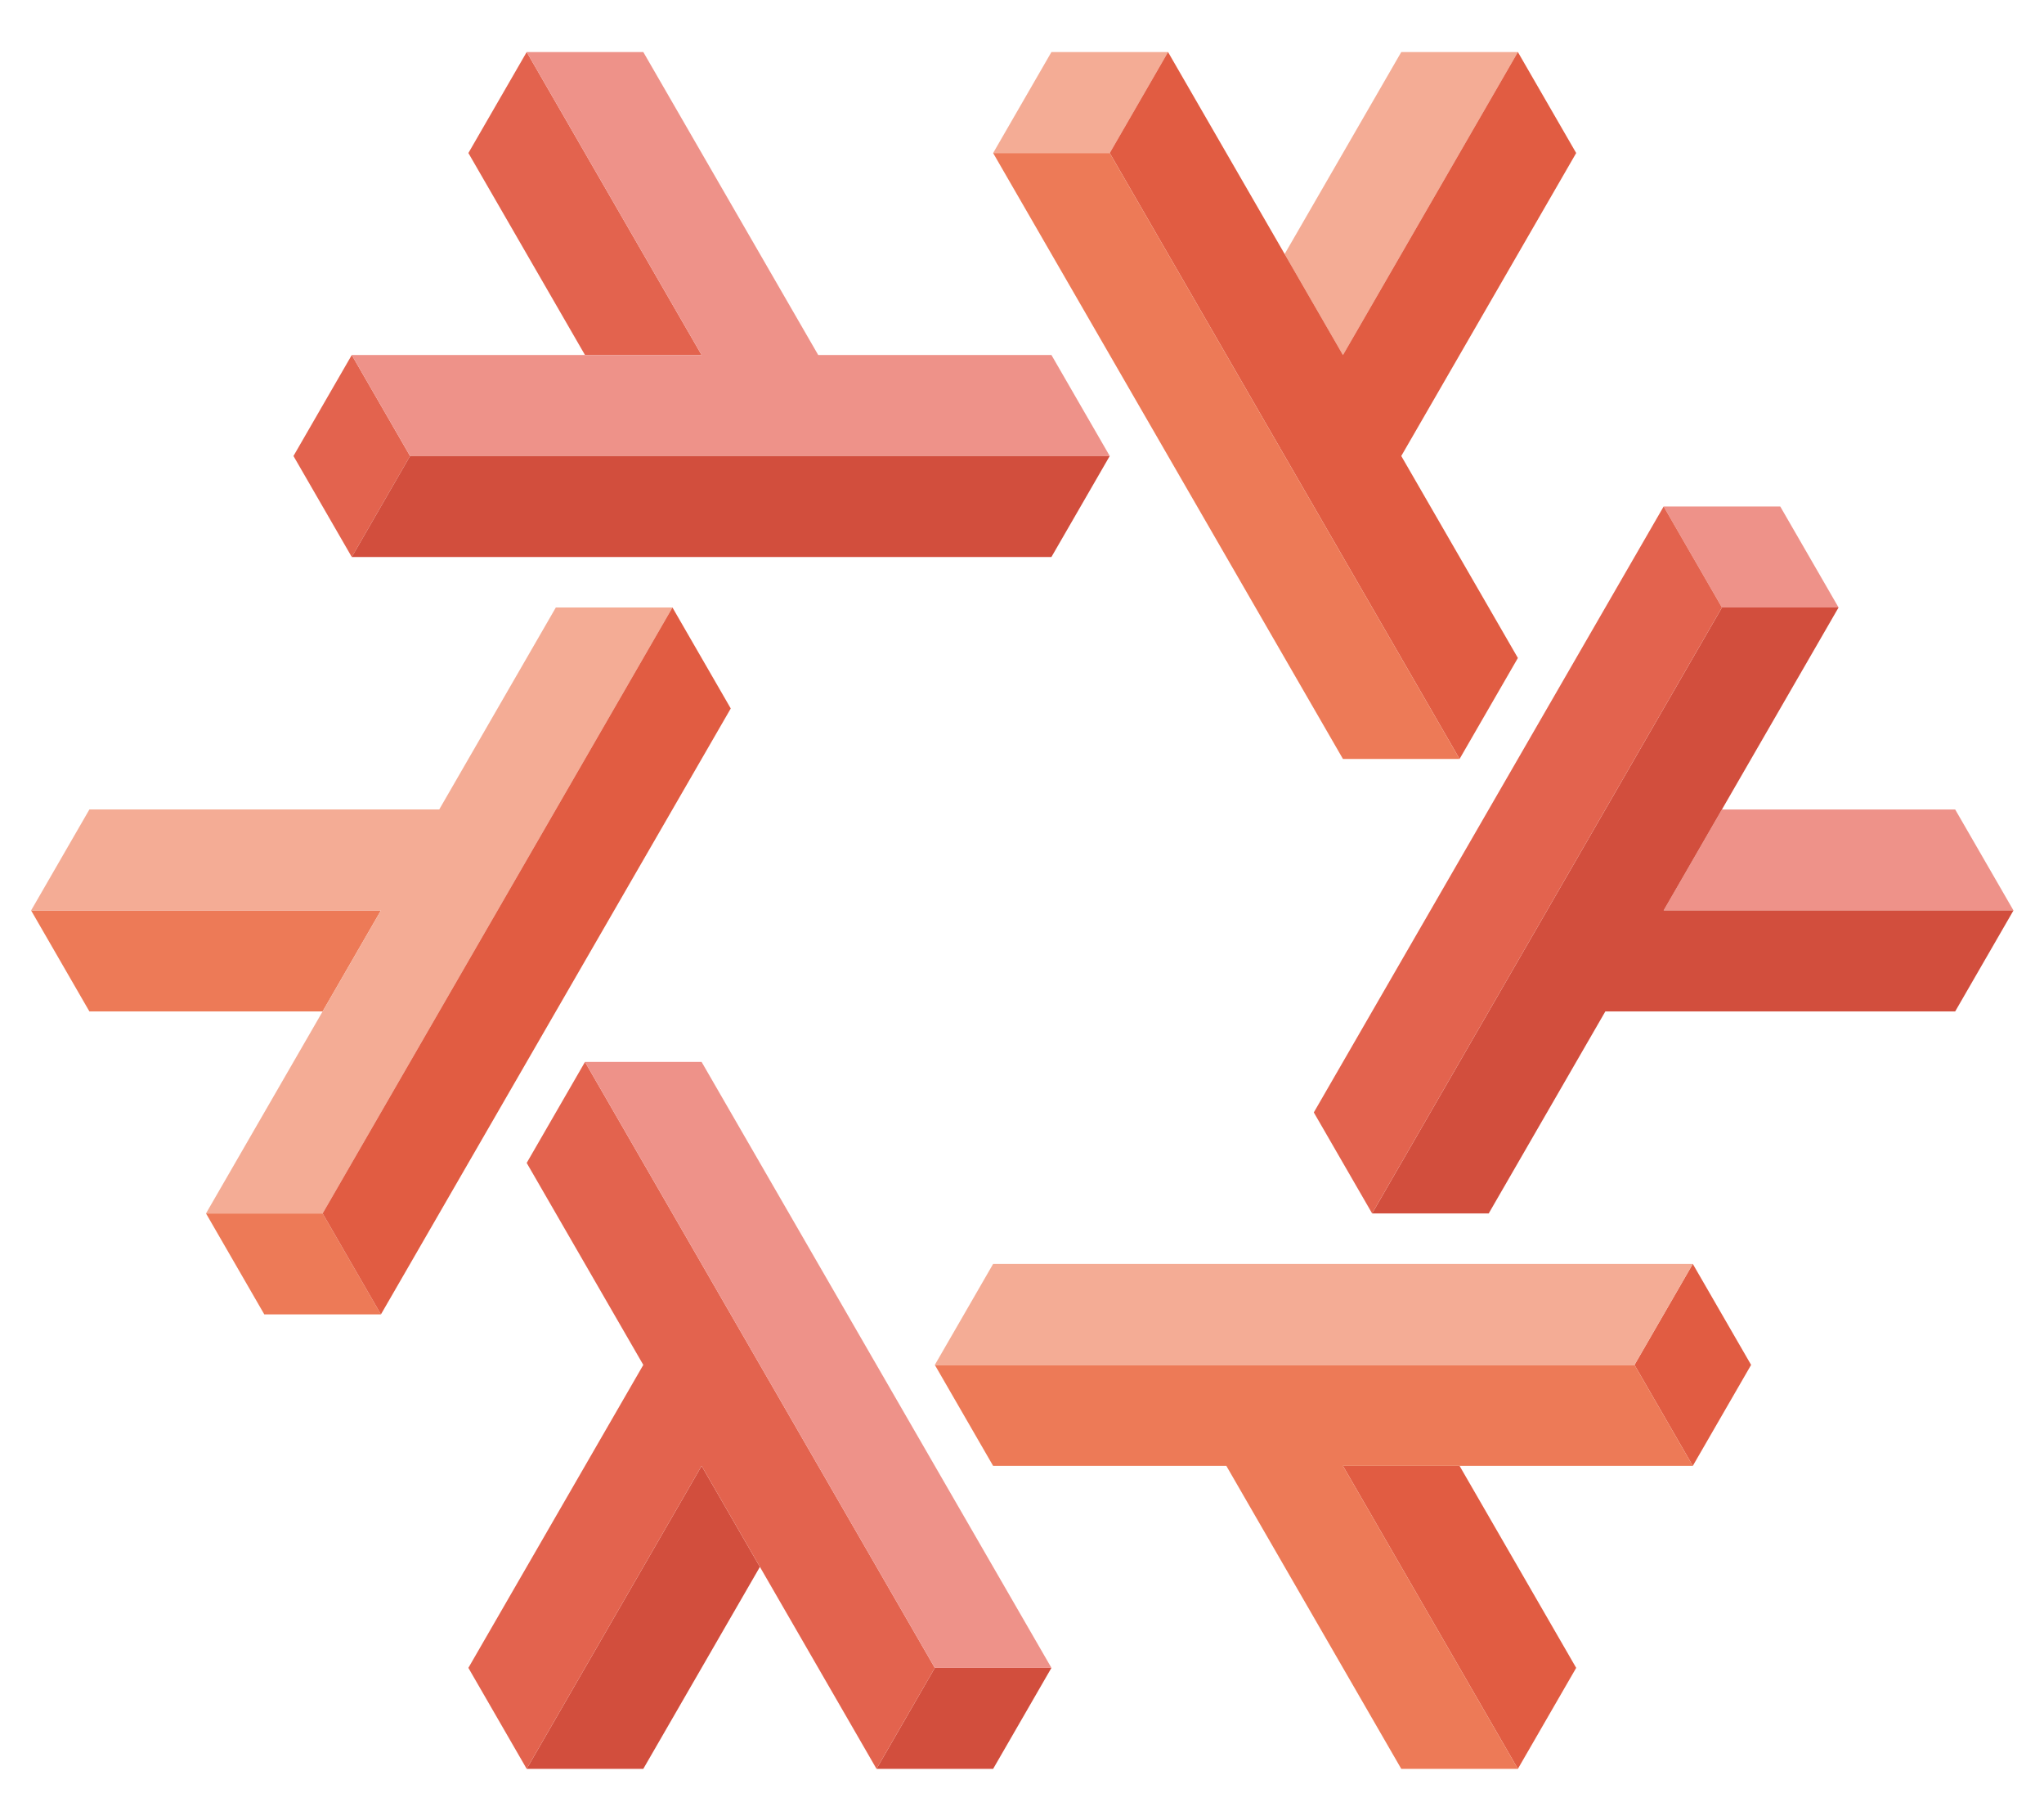 <svg width="1012" height="901" viewBox="0 0 1012 901" fill="none" xmlns="http://www.w3.org/2000/svg">
<path fill-rule="evenodd" clip-rule="evenodd" d="M347.37 725.765L260.766 875.763L318.501 875.763L376.238 775.765L347.37 725.765Z" fill="#D24E3D"/>
<path d="M462.84 825.765L520.575 825.765L491.708 875.765L433.973 875.765L462.84 825.765Z" fill="#D24E3D"/>
<path d="M289.635 525.765L260.768 575.765L318.503 675.765L231.898 825.763L260.766 875.763L347.37 725.765L433.973 875.765L462.84 825.765L289.635 525.765Z" fill="#E3634E"/>
<path d="M347.37 525.765L289.635 525.765L462.84 825.765H520.575L347.37 525.765Z" fill="#EE9289"/>
<path fill-rule="evenodd" clip-rule="evenodd" d="M188.599 450.765L15.395 450.763L44.262 500.763L159.731 500.765L188.599 450.765Z" fill="#ED7A57"/>
<path d="M159.731 600.765L188.599 650.765L130.864 650.765L101.996 600.765L159.731 600.765Z" fill="#ED7A57"/>
<path d="M332.937 300.765L275.202 300.765L217.467 400.765L44.262 400.763L15.395 450.763L188.599 450.765L101.996 600.765L159.732 600.765L332.937 300.765Z" fill="#F4AC95"/>
<path d="M361.804 350.765L332.937 300.766L159.732 600.765L188.599 650.765L361.804 350.765Z" fill="#E15C42"/>
<path fill-rule="evenodd" clip-rule="evenodd" d="M347.369 175.764L260.769 25.763L231.901 75.763L289.634 175.764L347.369 175.764Z" fill="#E3634E"/>
<path d="M203.031 225.764L174.164 275.764L145.296 225.764L174.164 175.764L203.031 225.764Z" fill="#E3634E"/>
<path d="M549.442 225.764L520.574 175.764L405.104 175.764L318.504 25.763L260.769 25.763L347.369 175.764L174.164 175.764L203.031 225.764L549.442 225.764Z" fill="#EE9289"/>
<path d="M520.574 275.764L549.441 225.764L203.031 225.764L174.164 275.764L520.574 275.764Z" fill="#D24E3D"/>
<path fill-rule="evenodd" clip-rule="evenodd" d="M664.911 175.765L751.516 25.767L693.78 25.768L636.044 125.765L664.911 175.765Z" fill="#F4AC95"/>
<path d="M549.441 75.766L491.706 75.765L520.574 25.765L578.309 25.765L549.441 75.766Z" fill="#F4AC95"/>
<path d="M722.646 375.765L751.514 325.765L693.779 225.766L780.383 75.767L751.516 25.767L664.911 175.765L578.308 25.765L549.441 75.765L722.646 375.765Z" fill="#E15C42"/>
<path d="M664.911 375.766L722.646 375.765L549.441 75.765L491.706 75.765L664.911 375.766Z" fill="#ED7A57"/>
<path fill-rule="evenodd" clip-rule="evenodd" d="M823.684 450.766L996.888 450.768L968.02 400.768L852.551 400.766L823.684 450.766Z" fill="#EE9289"/>
<path d="M852.551 300.766L823.683 250.766L881.418 250.766L910.286 300.766L852.551 300.766Z" fill="#EE9289"/>
<path d="M679.345 600.766L737.08 600.766L794.815 500.766L968.02 500.768L996.887 450.769L823.683 450.766L910.286 300.766L852.551 300.766L679.345 600.766Z" fill="#D24E3D"/>
<path d="M650.478 550.766L679.345 600.765L852.55 300.766L823.683 250.766L650.478 550.766Z" fill="#E3634E"/>
<path fill-rule="evenodd" clip-rule="evenodd" d="M664.913 725.764L751.513 875.764L780.38 825.764L722.648 725.764L664.913 725.764Z" fill="#E15C42"/>
<path d="M809.25 675.764L838.118 625.764L866.986 675.764L838.118 725.764L809.25 675.764Z" fill="#E15C42"/>
<path d="M462.84 675.764L491.707 725.764L607.177 725.764L693.778 875.764L751.512 875.764L664.913 725.764L838.118 725.764L809.25 675.764L462.84 675.764Z" fill="#ED7A57"/>
<path d="M491.708 625.764L462.841 675.764L809.251 675.764L838.118 625.764L491.708 625.764Z" fill="#F4AC95"/>
</svg>
